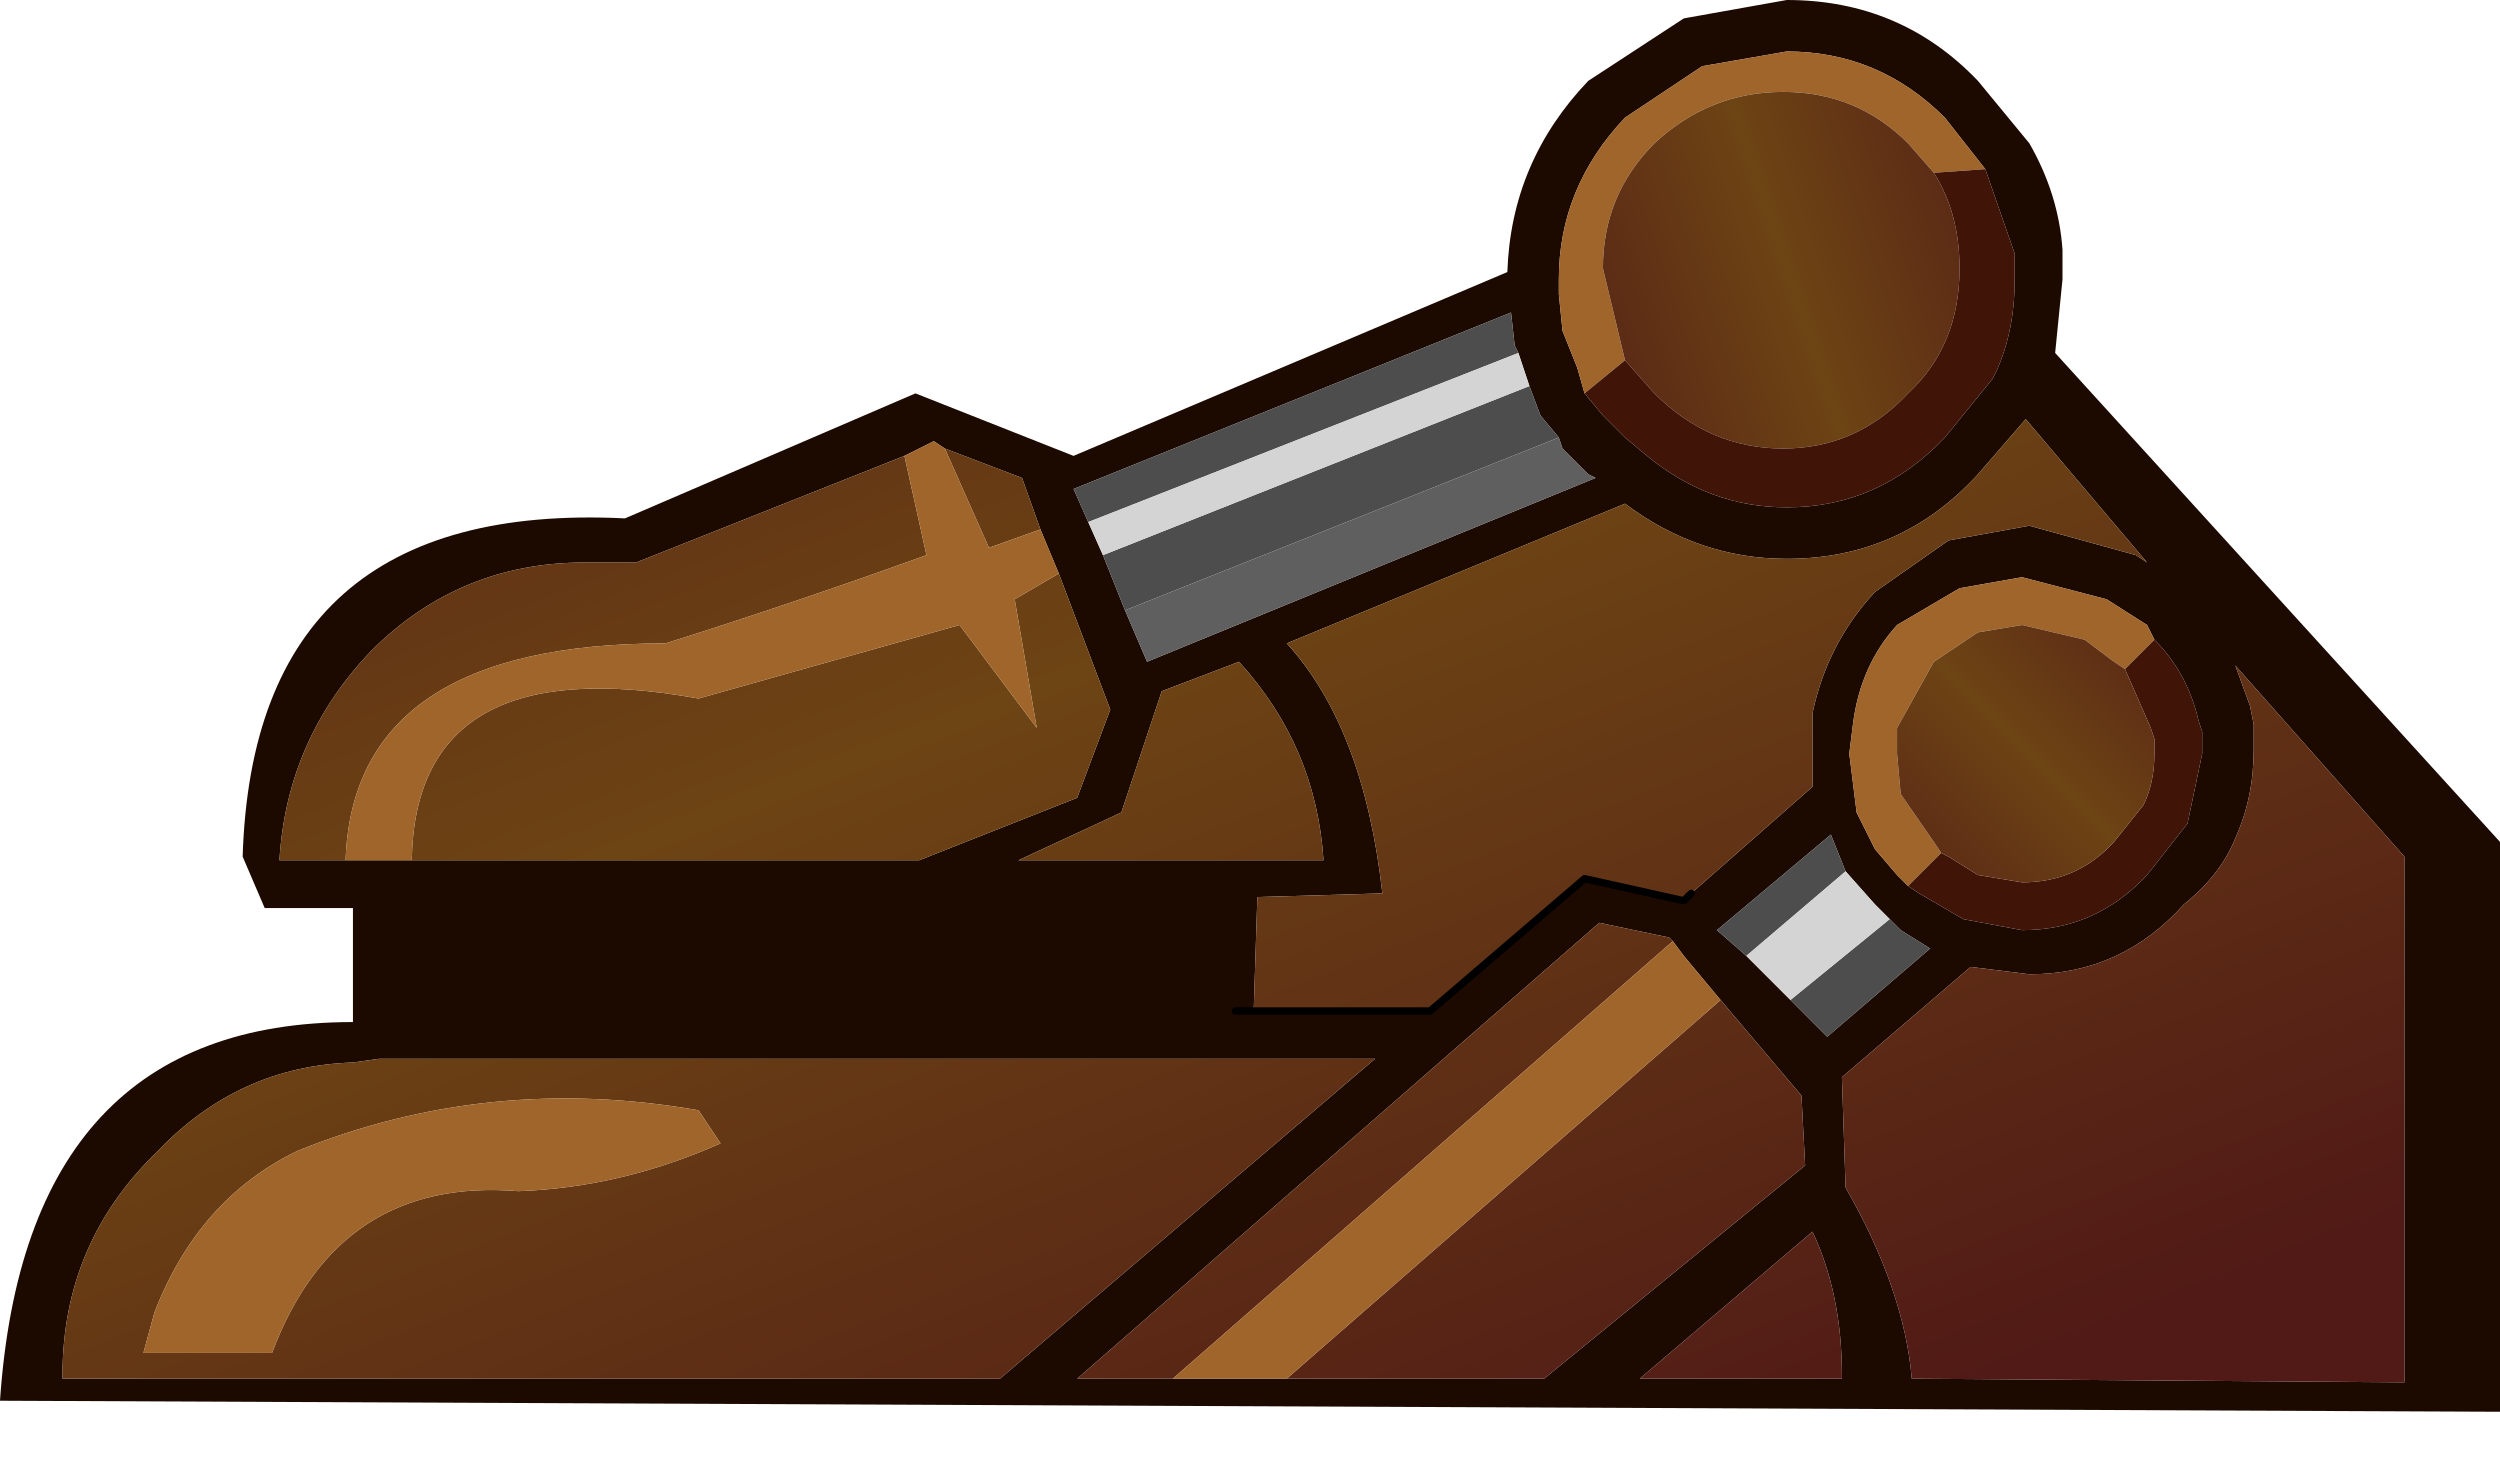 <?xml version="1.0" encoding="utf-8"?>
<svg version="1.1" id="Layer_1"
xmlns="http://www.w3.org/2000/svg"
xmlns:xlink="http://www.w3.org/1999/xlink"
width="34px" height="20px"
xml:space="preserve">
<g id="1186" transform="matrix(1, 0, 0, 1, 33.85, 19.1)">
<path style="fill:#1C0A00;fill-opacity:1" d="M-28.25,-7.4L-21.35 -7.4L-19.2 -8.25L-18.75 -9.45L-19.45 -11.3L-19.7 -11.9L-19.95 -12.6L-21 -13L-21.15 -13.1L-21.55 -12.9L-25.2 -11.45L-25.9 -11.45Q-27.6 -11.45 -28.8 -10.25Q-29.95 -9.05 -30.05 -7.4L-29.15 -7.4L-28.25 -7.4M-18.85,-11.55L-18.55 -10.8L-18.25 -10.1L-12.15 -12.6L-12.25 -12.65L-12.6 -13L-12.65 -13.15L-12.9 -13.45L-13.05 -13.85L-13.2 -14.3L-13.25 -14.4L-13.3 -14.85L-19.25 -12.45L-19.05 -12L-18.85 -11.55M-19.25,-12.9L-13.35 -15.4Q-13.3 -16.9 -12.25 -18L-10.95 -18.85L-9.55 -19.1Q-8 -19.1 -6.95 -18L-6.25 -17.15Q-5.85 -16.45 -5.8 -15.7L-5.8 -15.3L-5.9 -14.3L0.15 -7.65L0.15 0.1L-33.85 -0.05Q-33.5 -5.2 -29.05 -5.2L-29.05 -6.75L-30.25 -6.75L-30.55 -7.45Q-30.4 -12.3 -25.35 -12.05L-21.4 -13.75L-19.25 -12.9M-33,-0.4L-33 -0.35L-20.25 -0.35L-15.15 -4.7L-28.7 -4.7L-29.05 -4.65Q-30.6 -4.6 -31.7 -3.45Q-33 -2.2 -33 -0.4M-18.6,-8.05L-20 -7.4L-15.85 -7.4Q-15.95 -8.95 -17 -10.1L-18.05 -9.7L-18.6 -8.05M-16.35,-0.35L-12.85 -0.35L-9.3 -3.25L-9.35 -4.2L-10.45 -5.5L-10.95 -6.1L-11.1 -6.3L-11.15 -6.35L-12.1 -6.55L-19.2 -0.35L-17.9 -0.35L-16.35 -0.35M-6.85,-16.8L-7.4 -17.5Q-8.3 -18.4 -9.55 -18.4L-10.7 -18.2L-11.75 -17.5Q-12.65 -16.55 -12.65 -15.3L-12.65 -15.1L-12.6 -14.6L-12.4 -14.1L-12.3 -13.75L-12.05 -13.45L-11.75 -13.15L-11.45 -12.9Q-10.6 -12.2 -9.55 -12.2Q-8.3 -12.2 -7.4 -13.15L-6.75 -13.95L-6.7 -14.05Q-6.45 -14.6 -6.45 -15.3L-6.45 -15.65L-6.85 -16.8M-10.85,-6.95L-9.2 -8.4L-9.2 -8.9L-9.2 -9.4Q-9 -10.35 -8.35 -11.05L-7.35 -11.75L-6.25 -11.95L-4.8 -11.55L-4.65 -11.45L-6.3 -13.4L-6.95 -12.65Q-8 -11.5 -9.55 -11.5Q-10.75 -11.5 -11.75 -12.25L-16.35 -10.35Q-15.3 -9.2 -15.05 -6.95L-16.75 -6.9L-16.8 -5.35L-14.4 -5.35L-12.3 -7.15L-10.95 -6.85L-10.85 -6.95M-7.75,-6.95L-7.15 -6.6L-6.35 -6.45Q-5.35 -6.45 -4.65 -7.2L-4.1 -7.9L-3.9 -8.85L-3.9 -9.15L-3.95 -9.3Q-4.1 -9.95 -4.55 -10.4L-4.65 -10.6L-5.2 -10.95L-6.35 -11.25L-7.2 -11.1L-8.05 -10.6Q-8.55 -10.05 -8.65 -9.25L-8.7 -8.85L-8.6 -8.05L-8.35 -7.55L-8.05 -7.2L-7.9 -7.05L-7.75 -6.95M-9,-5L-7.6 -6.2L-8 -6.45L-8.15 -6.6L-8.35 -6.8L-8.75 -7.25L-8.95 -7.75L-10.5 -6.45L-10.1 -6.1L-9.5 -5.5L-9 -5M-9.2,-2.35L-11.55 -0.35L-8.8 -0.35L-8.8 -0.4Q-8.8 -1.5 -9.2 -2.35M-8.75,-2.95Q-7.95 -1.55 -7.85 -0.35L-1.15 -0.3L-1.15 -7.45L-3.45 -10.05L-3.25 -9.5L-3.2 -9.25L-3.2 -8.9Q-3.2 -8.25 -3.45 -7.7Q-3.65 -7.2 -4.15 -6.8Q-5 -5.85 -6.25 -5.85L-7.05 -5.95L-8.8 -4.45L-8.75 -2.95" />
<linearGradient
id="LinearGradID_413" gradientUnits="userSpaceOnUse" gradientTransform="matrix(-0.006, -0.015, 0.018, -0.007, -18.6, -10)" spreadMethod ="pad" x1="-819.2" y1="0" x2="819.2" y2="0" >
<stop  offset="0" style="stop-color:#511A16;stop-opacity:1" />
<stop  offset="0.506" style="stop-color:#6D4414;stop-opacity:1" />
<stop  offset="1" style="stop-color:#511A16;stop-opacity:1" />
</linearGradient>
<path style="fill:url(#LinearGradID_413) " d="M-21.25,-11.55Q-23.05 -10.9 -24.8 -10.35Q-29.05 -10.35 -29.15 -7.4L-30.05 -7.4Q-29.95 -9.05 -28.8 -10.25Q-27.6 -11.45 -25.9 -11.45L-25.2 -11.45L-21.55 -12.9L-21.25 -11.55M-20.4,-11.65L-21 -13L-19.95 -12.6L-19.7 -11.9L-20.4 -11.65M-24.35,-9.6L-20.8 -10.6L-19.75 -9.2L-20.05 -10.95L-19.45 -11.3L-18.75 -9.45L-19.2 -8.25L-21.35 -7.4L-28.25 -7.4Q-28.2 -10.3 -24.35 -9.6M-31.7,-3.45Q-30.6 -4.6 -29.05 -4.65L-28.7 -4.7L-15.15 -4.7L-20.25 -0.35L-33 -0.35L-33 -0.4Q-33 -2.2 -31.7 -3.45M-31.9,-0.7L-30.15 -0.7Q-29.25 -3.1 -26.8 -2.9Q-25.4 -2.95 -24.05 -3.55L-24.35 -4Q-27.2 -4.5 -29.8 -3.45Q-31.15 -2.8 -31.75 -1.25L-31.9 -0.7M-18.05,-9.7L-17 -10.1Q-15.95 -8.95 -15.85 -7.4L-20 -7.4L-18.6 -8.05L-18.05 -9.7M-17.9,-0.35L-19.2 -0.35L-12.1 -6.55L-11.15 -6.35L-11.1 -6.3L-17.9 -0.35M-10.45,-5.5L-9.35 -4.2L-9.3 -3.25L-12.85 -0.35L-16.35 -0.35L-10.45 -5.5M-10.95,-6.85L-12.3 -7.15L-14.4 -5.35L-16.8 -5.35L-16.75 -6.9L-15.05 -6.95Q-15.3 -9.2 -16.35 -10.35L-11.75 -12.25Q-10.75 -11.5 -9.55 -11.5Q-8 -11.5 -6.95 -12.65L-6.3 -13.4L-4.65 -11.45L-4.8 -11.55L-6.25 -11.95L-7.35 -11.75L-8.35 -11.05Q-9 -10.35 -9.2 -9.4L-9.2 -8.9L-9.2 -8.4L-10.85 -6.95L-10.95 -6.85M-8.8,-0.4L-8.8 -0.35L-11.55 -0.35L-9.2 -2.35Q-8.8 -1.5 -8.8 -0.4M-8.8,-4.45L-7.05 -5.95L-6.25 -5.85Q-5 -5.85 -4.15 -6.8Q-3.65 -7.2 -3.45 -7.7Q-3.2 -8.25 -3.2 -8.9L-3.2 -9.25L-3.25 -9.5L-3.45 -10.05L-1.15 -7.45L-1.15 -0.3L-7.85 -0.35Q-7.95 -1.55 -8.75 -2.95L-8.8 -4.45" />
<path style="fill:#9F6329;fill-opacity:0.988" d="M-28.25,-7.4L-29.15 -7.4Q-29.05 -10.35 -24.8 -10.35Q-23.05 -10.9 -21.25 -11.55L-21.55 -12.9L-21.15 -13.1L-21 -13L-20.4 -11.65L-19.7 -11.9L-19.45 -11.3L-20.05 -10.95L-19.75 -9.2L-20.8 -10.6L-24.35 -9.6Q-28.2 -10.3 -28.25 -7.4M-31.75,-1.25Q-31.15 -2.8 -29.8 -3.45Q-27.2 -4.5 -24.35 -4L-24.05 -3.55Q-25.4 -2.95 -26.8 -2.9Q-29.25 -3.1 -30.15 -0.7L-31.9 -0.7L-31.75 -1.25M-16.35,-0.35L-17.9 -0.35L-11.1 -6.3L-10.95 -6.1L-10.45 -5.5L-16.35 -0.35M-12.3,-13.75L-12.4 -14.1L-12.6 -14.6L-12.65 -15.1L-12.65 -15.3Q-12.65 -16.55 -11.75 -17.5L-10.7 -18.2L-9.55 -18.4Q-8.3 -18.4 -7.4 -17.5L-6.85 -16.8L-7.55 -16.75L-7.9 -17.15Q-8.6 -17.85 -9.6 -17.85Q-10.6 -17.85 -11.35 -17.15Q-12.05 -16.45 -12.05 -15.45L-11.75 -14.2L-12.3 -13.75M-4.95,-10L-5.1 -10.1L-5.5 -10.4L-6.35 -10.6L-6.95 -10.5L-7.55 -10.1L-8.05 -9.2L-8.05 -8.85L-8 -8.3L-7.55 -7.65L-7.45 -7.5L-7.9 -7.05L-8.05 -7.2L-8.35 -7.55L-8.6 -8.05L-8.7 -8.85L-8.65 -9.25Q-8.55 -10.05 -8.05 -10.6L-7.2 -11.1L-6.35 -11.25L-5.2 -10.95L-4.65 -10.6L-4.55 -10.4L-4.95 -10" />
<path style="fill:#4D4D4D;fill-opacity:1" d="M-19.05,-12L-19.25 -12.45L-13.3 -14.85L-13.25 -14.4L-13.2 -14.3L-19.05 -12M-13.05,-13.85L-12.9 -13.45L-12.65 -13.15L-18.55 -10.8L-18.85 -11.55L-13.05 -13.85M-10.1,-6.1L-10.5 -6.45L-8.95 -7.75L-8.75 -7.25L-10.1 -6.1M-8.15,-6.6L-8 -6.45L-7.6 -6.2L-9 -5L-9.5 -5.5L-8.15 -6.6" />
<path style="fill:#D4D4D4;fill-opacity:1" d="M-18.85,-11.55L-19.05 -12L-13.2 -14.3L-13.05 -13.85L-18.85 -11.55M-8.75,-7.25L-8.35 -6.8L-8.15 -6.6L-9.5 -5.5L-10.1 -6.1L-8.75 -7.25" />
<path style="fill:#5F5F5F;fill-opacity:1" d="M-12.65,-13.15L-12.6 -13L-12.25 -12.65L-12.15 -12.6L-18.25 -10.1L-18.55 -10.8L-12.65 -13.15" />
<linearGradient
id="LinearGradID_414" gradientUnits="userSpaceOnUse" gradientTransform="matrix(0.005, -0.001, 0.001, 0.003, -9.6, -15.45)" spreadMethod ="pad" x1="-819.2" y1="0" x2="819.2" y2="0" >
<stop  offset="0" style="stop-color:#511A16;stop-opacity:1" />
<stop  offset="0.506" style="stop-color:#6D4414;stop-opacity:1" />
<stop  offset="1" style="stop-color:#511A16;stop-opacity:1" />
</linearGradient>
<path style="fill:url(#LinearGradID_414) " d="M-7.2,-15.45Q-7.2 -14.4 -7.9 -13.75Q-8.6 -13 -9.6 -13Q-10.6 -13 -11.35 -13.75L-11.75 -14.2L-12.05 -15.45Q-12.05 -16.45 -11.35 -17.15Q-10.6 -17.85 -9.6 -17.85Q-8.6 -17.85 -7.9 -17.15L-7.55 -16.75Q-7.2 -16.2 -7.2 -15.45" />
<path style="fill:#3F1206;fill-opacity:0.988" d="M-6.45,-15.65L-6.45 -15.3Q-6.45 -14.6 -6.7 -14.05L-6.75 -13.95L-7.4 -13.15Q-8.3 -12.2 -9.55 -12.2Q-10.6 -12.2 -11.45 -12.9L-11.75 -13.15L-12.05 -13.45L-12.3 -13.75L-11.75 -14.2L-11.35 -13.75Q-10.6 -13 -9.6 -13Q-8.6 -13 -7.9 -13.75Q-7.2 -14.4 -7.2 -15.45Q-7.2 -16.2 -7.55 -16.75L-6.85 -16.8L-6.45 -15.65M-7.35,-7.45L-6.95 -7.2L-6.35 -7.1Q-5.6 -7.1 -5.1 -7.65L-4.7 -8.15Q-4.55 -8.45 -4.55 -8.85L-4.55 -9.05L-4.6 -9.2L-4.95 -10L-4.55 -10.4Q-4.1 -9.95 -3.95 -9.3L-3.9 -9.15L-3.9 -8.85L-4.1 -7.9L-4.65 -7.2Q-5.35 -6.45 -6.35 -6.45L-7.15 -6.6L-7.75 -6.95L-7.9 -7.05L-7.45 -7.5L-7.35 -7.45" />
<linearGradient
id="LinearGradID_415" gradientUnits="userSpaceOnUse" gradientTransform="matrix(0.003, -0.003, 0.002, 0.002, -6.35, -8.9)" spreadMethod ="pad" x1="-819.2" y1="0" x2="819.2" y2="0" >
<stop  offset="0" style="stop-color:#511A16;stop-opacity:1" />
<stop  offset="0.506" style="stop-color:#6D4414;stop-opacity:1" />
<stop  offset="1" style="stop-color:#511A16;stop-opacity:1" />
</linearGradient>
<path style="fill:url(#LinearGradID_415) " d="M-7.45,-7.5L-7.55 -7.65L-8 -8.3L-8.05 -8.85L-8.05 -9.2L-7.55 -10.1L-6.95 -10.5L-6.35 -10.6L-5.5 -10.4L-5.1 -10.1L-4.95 -10L-4.6 -9.2L-4.55 -9.05L-4.55 -8.85Q-4.55 -8.45 -4.7 -8.15L-5.1 -7.65Q-5.6 -7.1 -6.35 -7.1L-6.95 -7.2L-7.35 -7.45L-7.45 -7.5" />
<path style="fill:none;stroke-width:0.1;stroke-linecap:round;stroke-linejoin:round;stroke-miterlimit:3;stroke:#000000;stroke-opacity:1" d="M-16.8,-5.35L-14.4 -5.35L-12.3 -7.15L-10.95 -6.85L-10.85 -6.95M-16.8,-5.35L-17.05 -5.35" />
</g>
</svg>
